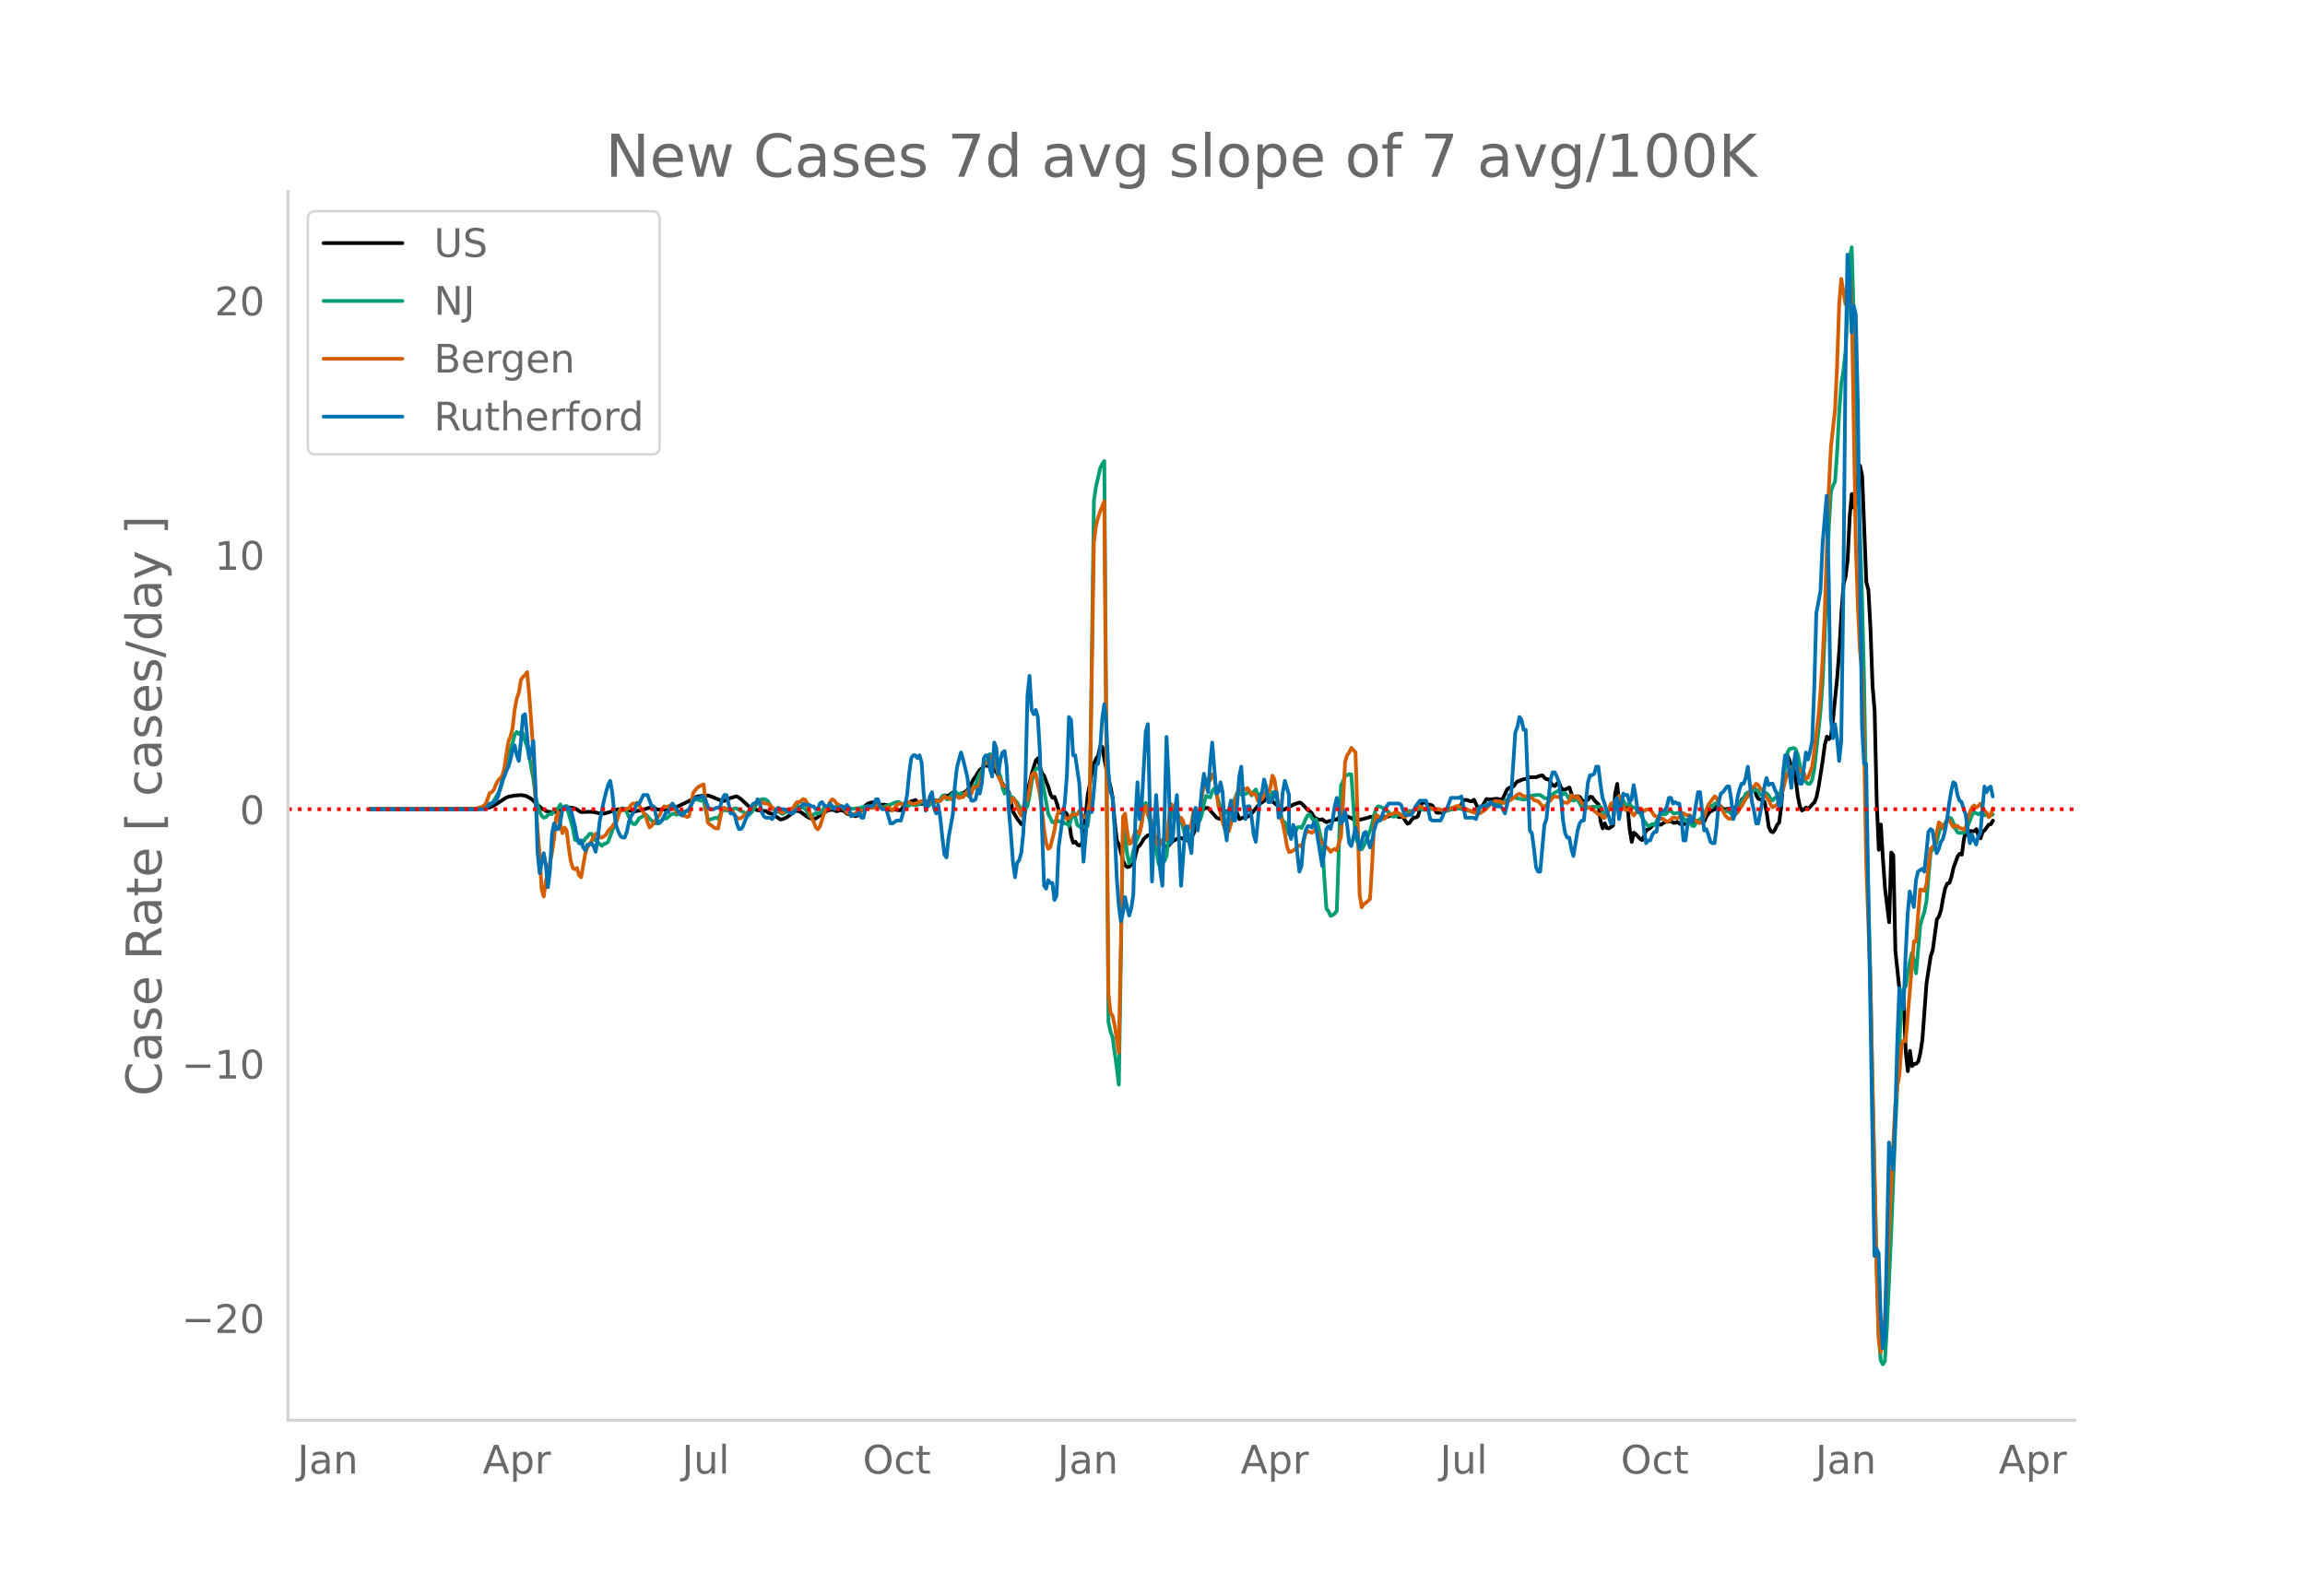 <svg height="864" viewBox="0 0 936 648" width="1248" xmlns="http://www.w3.org/2000/svg" xmlns:xlink="http://www.w3.org/1999/xlink"><defs><style>*{stroke-linecap:butt;stroke-linejoin:round}</style></defs><g id="figure_1"><path d="M0 648h936V0H0z" style="fill:#fff" id="patch_1"/><g id="axes_1"><path d="M117 576.72h725.4V77.76H117z" style="fill:none" id="patch_2"/><path clip-path="url(#p3aeb8ee21f)" d="m149.973 328.59 43.85-.123 3.374-.199 1.687-.423 1.686-.72 2.53-1.628 1.687-1.133.843-.494.843-.348 1.687-.327.843-.165 1.687-.094.843-.089 1.687.253.843.316 1.687.989.843.693.843 1.003 2.53 2.159 1.687.992.843.36 1.686.203.844-.11.843-.297 1.687-.285.843-.4 1.686-.934 2.53.286.844.213.843.437.843.608.844.416 4.216-.12 1.687.26.843.268 1.686.172.844.03 1.686-.436.844-.254.843-.42 1.687-.45.843-.179 3.373.142 2.53.737.843-.038.843-.184 1.687-.231 2.53-.866.843-.184.843-.045.844.149 1.686.625.844.073.843-.132 1.687.275 1.686-.46.843-.44.844-.257.843-.103 4.216-2.01.844-.405 2.53-1.52.843-.304 2.53-.36.843-.094.843.058.844.18 5.06 2.046.843-.08 1.686-.802.844-.394.843-.168.843-.349.843-.1 1.687 1.122 4.217 3.923.843-.08 1.686.69.844.028.843.199 1.687.069.843.684 1.686.514 3.374 2.256.843-.156 1.686-.706 3.374-2.555.843-.108.843.223.844.43 2.53 1.844 1.686.75.843.15.844-.292 3.373-2.41 1.686-.947 1.687-.2.843.202.843.449 1.687-.49.843.207.844.383.843.88.843.2.844-.15.843.616.843.35.843-.193.844-.958.843-1.555.843-.977 1.687-1.351.843-.377 1.687-.37.843.185.843.506.844.354.843.095.843-.082.843.125.844 1.212.843.884.843-.204.844.014 1.686.253.844-.033 1.686-2.408.843-.106 1.687-1.103.843-.166.844-.345 1.686 1.753.843-.264.844.164 1.686-.273.844.301 1.686-1.66.844.25.843.053.843-.133.843-.9.844-1.074 1.686.004 1.687-1.281.843-.177 1.687 1.22 2.53-1.284.843-.761.843-1.077 1.687-3.383.843-1.021.843-1.49.844-1.217.843-.65.843-.878.844-.228.843.195.843-.072.843.828.844.991.843.766 3.373 6.323 1.687 1.78 1.686 7.973 1.687 2.81 1.686 2.255.844-.078 1.686-13.79.844-2.998.843-3.703 1.687-5.372.843-.87.843 3.51.843 2.687.844.927.843 2.44.843 2.056.844 2.973.843 1.46.843-.371.843 2.36.844 3.016.843 1.03.843.396.844-.62.843.87.843 3.176.844 5.705.843 2.709.843-.42.843 1.177.844.393.843-.615.843-3.21 1.687-16.916.843-4.153.843-4.909.844-3.53.843-1.94.843-1.21.844-3.822.843.232.843 5.063 1.687 8.314.843 2.977.843 4.618.844 9.782.843 7.21.843 1.759 1.687 6.49.843 1.772.843.816.844-.141.843-.902.843-.425 1.687-6.61.843-.669.843-1.247.844-1.48 1.686-1.484.844.181.843.94.843.158 1.687 1.493 1.686.266.844 1.438.843.567 2.53-2.685 2.53-1.27.843.058 1.687.837.843.18.843-.438.843-.651.844-1.824.843-2.606 2.53-6.382.843-.958.844-.392.843.085 2.53 2.896.843.951.843.385.844.18.843-1.093.843-1.706.843-.375.844-.157.843-.54 1.687-.577 1.686 4.535 1.687-.696.843-.03 1.687-.645 2.53-3.067 1.686-1.888 1.687-1.103.843-1.046.843-.699 1.687 2.03 2.53 2.05.843.904.843.512 2.53-1.213 1.687-1.032 2.53-.852.843.402 2.53 2.672.843.474.843.92.844 1.528.843.533.843.387.844.124.843-.201.843.722.843.453.844-.409.843-.14 1.687-.485.843-.05.843-.943.844-.763 2.53.476 1.686.638.843.621.844.385 3.373-.722 2.53-.728 1.686-.201.843.161.844.372.843.098 1.687-.377.843-.079.843-.264 1.687-.67.843.005.843.664.844.379.843-.117.843.242.844 1.46.843 1.072.843-.356.843-1.268.844-.834.843-.071.843-.48 1.687-5.693.843-.027.843.525.844.392.843.128.843.321 1.687 2.839.843.06.844-.054 1.686-.557 1.687-.787.843-.202 3.373-.316 1.687-3.246.843-.039.843.103.844.38.843.074.843-.664 1.687 3.541.843-.513.843-.333 1.687-2.95 1.687.185 1.686-.238.843-.057 1.687.318.843-.55 1.687-3.638.843-.59.843-.186.844-.367.843-1.146.843-.932.844-.217.843-.388.843-.249.844-.103.843-.431.843-.256 2.53-.034 1.687-.604.843-.114.843 1.037.843.51.844.035.843 1.4.843 1.006.844.326.843-1.056.843-.28.843 2.05.844.799.843-.08.843-.483.844-.35.843 2.735.843 1.62.844-.673.843-.137.843.287.843 1.272.844.607 1.686-.777.844-1.217.843.204.843 1.31 1.687 1.613.843 6.97.843 2.79.844-2.055.843 1.925.843.121 1.687-1.166.843-12.988.843-3.925.844 8.882.843-.073 1.687.406.843.268.843 8.984.843 5.115.844-3.758.843.643 1.687 1.84.843.545.843-1.844.843-2.235.844-.315.843-.613.843-.901.844-.704.843-.21.843.366.844.218 1.686-1.143 1.687-.131.843-.196.843.686.844-.026.843-.349.843.722.843.23 1.687-.212.843-1.583.844-.21.843 1.33 2.53-.788.843.13.843.61.844-.539.843-1.91.843-1.257.844-.77.843-.513.843-.326.843-1.359.844-.682.843 1.022.843.802.844.184 1.686-.287.843.504.844.02.843-1.3.843-.273.844-.615.843-1.974.843-.811 1.687-1.296.843-.082.843-2.095.844-.542.843 3.118.843 1.399.844.181 1.686 1.031.843 4.331.844 5.894.843 1.75.843.36.844-1.026.843-1.971.843-.904.843-6.46.844-11.47.843-7.057.843-2.18.844 1.87.843 2.83.843.69.844 4.265.843 6.84.843 4.18.843 1.578.844-.497.843-.721.843.492.844-.788.843-1.037.843-.783.843-2.07.844-4.14 1.686-10.8.844-6.369.843-3.3.843 1.057.843-1.332.844-7.122 1.686-16.856.844-11.174.843-14.48.843-11.847.844-3.17.843-6.888.843-17.624.843-9.108.844 5.655.843-1.455.843-11.994.844-3.669.843 4.13 1.686 43.086.844 3.3.843 15.558.843 23.403.844 10.098.843 36.718.843 19.672.843-10.275.844 13.998.843 11.962 1.687 13.735.843-28.304.843 1.09.844 38.974 1.686 15.869.843 5.497.844-1.075.843 20.792.843 7.626.844-8.274.843 6.242.843-.878.843-.102.844-.854.843-3.408.843-5.433 1.687-23.013 1.687-10.912.843-2.582 1.686-12.476.844-1.167.843-2.649.843-4.852.844-3.985.843-1.854.843-.225.843-2.496.844-3.698 1.686-4.614.844-1.071.843.388.843-6.229.843-3.838.844 1.704.843-1.252.843.109.844-.004.843-.869.843 2.639.844 1.113.843-2.513.843-.776 1.687-2.284.843-.162.843-1.488h0" style="fill:none;stroke:#000;stroke-linecap:round;stroke-width:1.5" id="line2d_1"/><path clip-path="url(#p3aeb8ee21f)" d="m149.973 328.589 43.008-.08 2.53-.205 1.686-.451 2.53-1.626.843-1.097 2.53-4.522.843-2.708 1.687-7.837 1.687-6.136.843-2.324.843-3.268.843-1.138.844.874.843-.758.843.586.844 3.027.843 2.312.843 3.955 1.687 9.117.843 6.76.843 4.032.844 2.358.843 1.825.843.747.844-.196.843-.92.843-.462.843.095.844-1.763.843-.058.843-.61.844-1.457.843 1.652 1.686-1.053 1.687 5.998.843 3.08.844 4.647.843.355.843-.119.844 1.538.843-.721.843-1.542.843-.627.844-1.248.843-.051 1.687 2.77 2.53 2.135.843-.799.843-.17.843-.652 2.53-6.783.844-3.265.843-1.874.843-1.417.843-.37.844.41.843 1.248 1.687 3.686.843 1.075.843.094.843-1.085.844-1.376.843-.337.843-.664.844-.52.843.781.843 1.002.843.701.844 1.115 1.686-.017.844-.1.843-1.307.843-.591.844.17 1.686-1.497.843-.452.844-.062.843.444 1.687-1.112.843-.048 1.686-.383.844-.15 1.686-4.453 1.687-.041.843.314.843.183.844-.358 1.686 8.002 1.687-.19.843-.428.844-.116.843.375 1.686-3.466 1.687.048.843.23.844-.178 1.686-.877.843.106 4.217 2.3.843.198.844-.882.843-1.227 1.686-2.9.844-.715.843-.518.843-.105.844.276.843.677 1.686 2.715.844.915.843.592.843-.03 1.687.917 2.53-1.341 1.686-.875.844-.774.843-.535.843.526.844.349.843.167.843.528.843 1.284.844 1.576.843.177.843-.957.844-.386.843.068.843-.156.843-.961.844-1.319.843.099.843.502 2.53-.83.843-.022.844.134.843-.213.843-.039 1.687.577 1.687.247.843.108 3.373-.49.843-.298 1.687-.269.843.148.843-.07.844-.267.843.134 1.687.48.843.121 2.53-1.055.843-.176 1.687-.783.843-.22.843-.047.844.486.843.631.843.086.843.422.844-.16.843-.673.843.412.844.098 1.686-.468.843-.968.844.454.843 1.413.843.032.844-.655.843-1.381.843-.482.844.828.843-.212.843-.96.843-1.417.844-.28.843 1.625.843.048.844-1.434.843-.885.843-1.06 1.687 1.882.843-1.054 1.687.835.843-.187.843.857.843-1.945.844-2.422.843-.23.843-2.747.844-1.928.843-1.148.843-2.574.844-.43 1.686-3.909.843 2.65.844 1.587.843.561 1.687 4.378.843 4.665.843 2.247.843-1.425.844 1.168.843 1.641.843.189.844 1.119.843.88.843 1.558.843 1.983 1.687-.7.843-1.338.844-4.14.843-5.588.843-3.66.844-1.547.843-.54.843.092.843 4.241 2.53 14.32 1.687 3.346.843.135.843-1.266.844.838.843.08.843-.041.844.849.843-.02.843.968.844-2.65.843-3.293.843 2.397.843 3.175.844.455.843.928.843-.883.844.926.843-1.164.843-7.013 1.687-124.98.843-5.67 1.687-7.46.843-1.741.843-1.204 1.687 227.705.843 4.027.843 2.229 1.687 12.383.843 6.881 1.687-104.171.843 3.259.843 7.265.844 3.758.843-1.249.843-3.806.844-2.872 1.686-4.51.843-4.215.844-6.757.843-1.101.843 4.917.844 2.419.843 3.196.843 4.326.843 3.59.844 5.576.843 2.889.843-2.537.844-.834.843-2.05 1.687-15.42.843-3.662.843-1.51 1.687 5.42.843.632.843 3.194.844 3.64.843 1.112.843.375.843-2.256.844-5.225.843-2.188.843 1.497.844.06.843-2.597.843-4.325.844-3.124.843.386.843.255.843-2.576.844-1.048.843 1.988.843 3.162.844 2.254.843 1.782.843.673.843-.257.844-.61.843-2.008 1.687-2.926.843-2.385.843-.124.843.941.844-.581.843.362.843-.659.844-.041.843 1.243.843-1.553.844-.88.843 2.3.843.184.843.302.844-.064.843-1.757.843 1.039.844 1.457.843-2.35.843.101 1.687 4.99.843 3.834.843 2.956.844.273 1.686 4.92.843-.13.844.398.843-.86.843-2.182.844-.18.843.461.843-1.645.844-2.009.843-1.596.843-.283.843 1.537.844.91.843-.374.843 2.384.844 3.794.843 3.18.843 14.374.843 12.455.844 1.04.843 1.868.843-.323.844-.611.843-1.073 1.687-50.92.843-1.635.843-2.299.843-.287.844-.406.843.128 1.687 25.308.843 2.117.843 3.103.843-.109.844-1.401 2.53-6.046.843-3 .843-3.702.843-2.481.844-.842.843.193.843.403.844.928 1.686.776.844 1.205.843.676.843-.069.843-.301.844-.434 1.686.08.844-.555.843-.758.843-.29.843.078.844-.218 1.686-.603.844-.152 1.686.516 1.687-.09.843-.243.843-.027.844.182 1.686-.102 2.53.647.843-.028 1.687-.463 2.53-.487.843.057 1.687.423 1.686.377 1.687.284.843-.119 4.217-2.01.843-.555.843-.322 1.687-.008 1.686-.256.844.069.843-.064 1.687-.92 1.686-1.064 1.687-.276.843.056.843.29.844.064 1.686.439.844-.206.843-.37 1.686-1.124 2.53-.26.844.066.843.551.843.685.843.035.844-.206.843-.32.843-1.114.844-.632 1.686-.783 1.687 1.512.843-.449.843.989.844 1.614.843.062.843.33 1.687-.709.843 1.875.843 1.498.844-.482 1.686.49.844.037.843-.225 1.686.028 1.687-.03.843 1.764.844 1.187.843-.267.843-1.147.843-2.039.844-.238.843.688.843-3.096.844-1.21.843 1.61.843.166.844 1.585.843.224.843-.49.843 1.273.844.306.843.184.843 1.545.844.435 1.686 3.301 1.687 2.113 1.686-.84.844.398.843-1.463.843-2.01.844-.698.843-.292.843.152.843-.501.844-1.129.843.205.843.883.844.172.843-.324.843.15 2.53 3.066.843.487.844.348.843 1.106.843.329.843-1.265.844-1.036.843-.584.843-.939.844-1.19 1.686-3.503.844.067.843.38.843-1.114.843-.283 1.687 1.73.843 1.344.844.568.843-.667 1.686 1.422.844-.783.843-.995 1.687-2.668.843-.497.843-1.336.843-1.832.844-.599.843.005 2.53-1.095.843.65.844 1.429.843-.353.843-.684.843.383.844.931.843 1.523.843.48.844-1.049.843-.269.843-.51.843-2.318.844-4.328.843-5.99.843-4.739.844-1.673 1.686-.375.844.434.843 2.107 1.686 8.407.844 2.064 1.686 1.544.844-.133.843-1.644.843-4.51 1.687-15.08.843-8.516.843-11.673.844-18.37 1.686-44.27.843-14.36.844-2.53.843-1.738.843-12.216.844-16.383.843-11.147.843-5.118.844-7.776.843-17.627.843-20.192.843-4.611.844 28.15.843 35.615 2.53 78.813.843 34.753.843 51.516.844 36.2.843 30.584.843 43.009 1.687 73.229.843 30.112.843 10.009.844 1.61.843-1.33.843-14.279 1.687-37.132 1.687-42.834 2.53-52.673.843-4.298.843-.825.843-5.447.844-4.487.843-3.783.843 3.317.843 4.988 1.687-19.338.843-3.044.844-2.608.843-4.235 1.687-19.876.843-1.234.843-.664.843-2.47.844-3.611.843-2.488.843-.523.844-.767.843-1.634.843-.732.843.387.844 1.816.843 2.414.843 1.364.844.23 1.686-.074.843-.799 2.53-6.393.844-1.175 1.686.83.844-.411.843.67.843.183.843-.446.844.698.843-.221.843-.371h0" style="fill:none;stroke:#009e73;stroke-linecap:round;stroke-width:1.5" id="line2d_2"/><path clip-path="url(#p3aeb8ee21f)" d="m149.973 328.589 39.634-.102 3.374-.124 2.53-.622.843-.52.843-.69 1.687-4.546.843-.34.843-.972.844-2.137.843-1.617 1.686-1.775.844-3.098.843-5.88.843-5.078.844-2.035.843-3.438.843-7.508.843-4.444.844-2.363.843-5.225.843-1.22.844-.69.843-1.244.843 9.068 1.687 23.396.843 18.896.843 12.687.844 9.385.843 14.814.843 2.894.844-6.253.843-3.155 1.686-8.616.844-5.541.843-8.809.843-1.979.844 5.236.843 3.38.843-2.26.843 1.062.844 6.785.843 5.722.843 2.85.844.497.843-.51.843 2.94.844.826 1.686-9.543.843-2.59.844-1.402.843-1.108.843-1.764.844-1.267.843.294.843 1.154.843.135 1.687-1.142.843-1.583 1.687-1.741.843-1.267.844-.599 1.686-5.27.843.589 1.687-.792.843.011.844-1.424.843-.702.843.283.843-.554.844.984.843 1.832 1.687 2.34.843 2.873.843 2.012.843-.712 3.374-4.523.843-2.16.843-1.153.844.328.843-.294.843-.475.843-.25.844 1.177.843 1.911.843.294.844.464.843.655.843-.01.843.52.844-.329 1.686-9.487.844-1.13.843-.894.843-.69 1.687-.723.843 7.067.843 8.322.844.916.843.498.843.746.844.317.843.034 1.686-8.311.844-.09 1.686 1.062.844-.034.843.588.843 1.402.843.995.844.396.843-.215 2.53-2.08 1.687-2.205 1.686-1.776.843-.248 1.687-.25.843.566 1.687.147 3.373 2.951.843-.067.844.497.843.26.843-.746.843-.52 1.687-.192.843-.272.844-1.47.843-1.108.843.158 1.687-1.39.843.373.843 1.537.844 3.257.843 2.522.843 1.47.844 2.307.843.87.843-1.142 1.687-5.303 1.686-3.03.844-1.866.843-.882.843.531.843 1.142 1.687.973.843.972.844.712.843 1.03.843.486.844.113.843.35 1.686-1.097.844-.203.843-.328.843-.136 1.687-1.006 1.686-.113.844.079 1.686-1.572 1.687 1.606.843.18.843-.203.844-.362 1.686 1.357.844-.972.843-1.154.843-.599h.844l.843.204 1.686-.973.844.249.843.407.843.215.844-.17 1.686-.644.843-.373.844-.113.843.101.843.441.844.159.843-.679h.843l.844.17.843-.192.843.09.843-1.086.844-.814.843.656.843-.045.844.362.843.588.843-1.55.843-.124.844.86.843-.419.843.034.844-1.447.843-.95.843 2.035.843-1.153.844-2.578.843.407.843-.6.844-.904.843-3.585.843-5.314 1.687.214.843-2.34.843-.328.844.35.843 2.986.843 4.738.844 1.662.843 2.114.843.362.843-.147.844 3.856.843 2.895.843-1.787.844.803 1.686 4.693.843 1.572.844-3.732.843-2.996.843.339.844-4.467.843-5.45.843-1.12.844.555 1.686 8.333.843 6.287.844 7.701.843 5.688.843 2.284.844-.667 1.686-6.807.843-5.157.844-2.748.843.215.843.362.844 1.911.843.837.843-.43.844-.983.843-.679.843.226.843-.068.844-1.402 1.686 2.397.844.328.843-2.012.843-4.614 1.687-105.072.843-6.728.843-3.37.844-2.521 1.686-4.128 1.687 200.069.843 7.61.843 1.21.844 3.856 1.686 11.115.844-43.942.843-51.823.843-1.29.843 7.113.844 5.145.843-.361 1.687-4.705.843.08.843.802.843-3.742.844-6.536.843-.95.843 3.584.844 1.357.843 2.081 1.686 6.853.844 2.046.843-.237.843-1.923.844.374.843-.69 1.687-14.203.843.814 1.686 4.4.844 2.227.843-1.877.843 1.424.844 3.642.843-.419.843-.554.843-1.583.844-5.349.843-.463.843 2.34.844-2.532 1.686-9.85.844-2.25.843.34.843-.057.843-2.284.844 1.051.843 5.507.843 6.49.844 2.658.843 3.528.843 2.827.843 1.063.844.011.843-2.996.843-4.998.844-4.116.843-3.053.843-1.685 1.687-.69.843.543.843-.588 1.687 2.635.843-.464.844.667.843 2.375 1.686-.679.844-1.3.843-1.934.843.419.844-1.73.843-5.01.843 1.56.843 5.87.844 5.02.843 4.263.843 2.703.844 4.127.843 5.145.843 2.307.843-.113.844-.475.843-.633.843-.995.844-.441.843.407.843-2.352.844-2.963.843-.916 1.686.69.844-.577.843-1.085.843 2.035.844 2.906 1.686 1.674.843.893.844.724.843 1.176.843-.803.844-.373.843.588.843-2.93.844-2.498.843-13.66.843-16.849.843-2.747.844-1.142.843-1.81 1.687 1.798.843 25.567.843 32.17.843 5.191.844-1.278.843-.554.843-.712.844-.86.843-13.365.843-16.94.843-3.855.844.633.843.803.843.316.844-.17 1.686-1.763.844.034.843-.215.843-.633.843-.023.844.52.843.78.843.611.844-.068 1.686-1.413 1.687-1.018 1.686-1.436.844-.464.843.407.843.566.843.045 1.687-.34 1.687.623 1.686-.102.844.283.843.43.843.112 1.687-.938.843-.226 2.53-.939.843.057.843.588.844.361.843.08 3.373 1.617.844.124.843-.011.843.113 1.687-1.063.843-.656.843-1.086 2.53-2.058.843-.056 1.687.283.843.497.844-.034.843-.543.843-.327.843-.453 2.53-2.013.844-.418 1.686 1.04.844.023.843.26.843.113.843.317.844.893 1.686.452 1.687 1.945.843.283.843-.69.844-1.345.843-.566.843-1.063.844-.486.843.158.843-.067.843.859.844 1.606.843-.17.843.226.844-.724.843-2.442 1.687 1.199.843-.803 1.686 2.77.844.464.843 1.685 1.687-.25.843.702.843.509 1.687 1.504.843-.034.843 1.232.844.25.843-1.37 1.686-4.364.844-.384.843.746.843-2.454.844-1.13.843 2.227 1.687 3.505h.843l.843-.848.843 1.9.844 1.21.843-1.086 1.687-1.888 1.686 1.176.843-.577.844-.147.843.272.843 1.029.844 1.3.843.317.843.644.844.306.843-.068.843.644.843.498.844-.125 1.686-1.571.844.294.843.09.843-.396 1.687-1.673.843.588.843.328.844-.125.843 1.142.843.894.843.079.844.791.843.34.843-.848.844-1.708.843-2.646.843-2.273 2.53-3.426.843.678.844 2.285.843 1.65.843 1.391.844 1.697.843.882.843.622.843-.227.844-1.289.843-.43.843-.576.844-1.617.843-.995 1.686-3.087.844-.961.843-1.923.843-1.526.844-.61.843-1.064.843.52.844 1.504.843.464 1.686 3.143.844.962.843 1.922.843 1.04.844-.565.843-.35.843-1.403 1.687-4.953.843-3.584.843-2.714 1.687-2.782.843-.056.844.124.843-.113.843 1.39 1.687 1.12.843 2.443.843-.532 1.687-4.636.843-6.287 1.687-13.999.843-9.883.843-12.914.844-18.25 1.686-51.236.843-16.962 1.687-15.355.843-18.229.844-24.809.843-9.985 1.687 10.155.843-2.59.843-8.695.843 10.765 1.687 98.456.843 24.968.844 18.002.843 8.48.843 29.955.843 47.176 1.687 47.956.843 42.834 1.687 75.231.843 27.84.843 5.28.844-3.754.843-10.007 3.373-70.402.844-15.978.843-8.006.843-4.365.843-12.02.844-2.092.843.362 3.373-40.561.843.068 1.687-21.135.843.159.844.396.843-2.432 1.687-14.666.843-.69.843-1.142.843-4.885.844-3.991.843.7.843 1.765.844-1.55.843-1.99.843.068.843 1.674.844 1.3.843-.588.843.068.844.882.843.124.843.543.843-1.13.844-3.404.843-2.737.843-1.832.844-.78.843.916.843-.667.844-.984.843 1.73.843 1.357.843.498.844 1.967.843-.882.843-2.77h0" style="fill:none;stroke:#d55e00;stroke-linecap:round;stroke-width:1.5" id="line2d_3"/><path clip-path="url(#p3aeb8ee21f)" d="M149.973 328.589h47.224l1.687-2.304h.843l1.687-1.152.843-1.728.843-3.455.843-2.88.844-1.727.843-2.304.843-1.728.844-2.88.843-4.031.843-1.728.843 4.032.844 2.303.843-8.063.843-10.366.844-.576 1.686 17.854.844-2.304.843-4.608.843 17.854.843 27.069.844 8.638 1.686-8.063.844 4.608.843 9.215.843-6.911.843-14.974.844-4.032.843 2.304h.843l.844-2.88.843-5.183.843-1.152.843 1.152.844-.576.843.576 1.687 6.91.843 4.608.843 2.304.844-1.152.843 2.88.843 1.152.843-2.304h.844l.843-.576.843 1.152.844 2.304.843-5.184.843-7.487 1.687-8.063.843-3.455.843-2.88.844-1.728.843 4.608.843 8.639.844 5.183.843 2.304.843 1.727.843.576h.844l.843-2.303.843-4.032.844-2.304.843-1.151.843-2.304.843-1.728h.844l1.686-3.455h1.687l1.686 4.607h.844l1.686 6.911 1.687-1.152 1.687-3.455h.843l1.686-3.456 3.374 4.607h.843l.843-1.151 1.687-1.152 1.686-3.456.844-1.152h1.686l.843-.576h.844l.843 1.728.843 2.304.844 1.152h1.686l.844-.576h.843l.843-.576.843-2.88.844-1.727h.843l.843 3.455.844 4.032h.843l.843.575.843 3.456.844 2.304h.843l.843-1.152.844-2.304 1.686-3.455.844-2.304.843-1.152h.843l.843-1.728.844 1.152.843 4.032.843 1.727.844.576h1.686l.843.576.844-1.152.843-2.88.843-.575.844.576h1.686l2.53 1.728h.843l.844-1.152.843-.576h.843l1.687-2.304.843.576h1.687l.843.576h.843l.844 1.152h.843l.843-2.304.843-.576.844 1.152.843.576h.843l.844-1.152 1.686 2.304.843-.576h.844l.843-.576h.843l.844 1.152.843-1.728.843 1.152.844 3.455.843-.576h1.686l.844-1.151.843 2.303h.843l.844-4.031.843-.576h1.686l.844-.576.843-2.304h.843l.844 2.88.843 1.152h1.686l1.687 5.759h.843l1.687-1.152h1.687l.843-2.88.843-3.455.843-4.031.844-8.64.843-6.334.843-1.152h.844l.843 1.152.843-1.152.843 2.88.844 12.67.843 6.91.843-2.303.844-3.456.843-1.727.843 6.335.844 2.304.843-3.456.843 5.183.843 8.063.844 6.911.843 1.152.843-8.063 1.687-9.215.843-11.518.843-7.487.844-3.456.843-2.88.843 2.88 1.687 6.912.843 6.91.843 2.88h.844l.843-.576.843-4.031.844 1.728.843-4.032.843-10.366.844-1.152h.843l.843 5.759.843 2.88.844-13.823.843 2.304.843 10.367.844-5.76.843-2.88.843-.575.843 6.335.844 17.278.843 9.79.843 11.519.844 6.335.843-5.76.843-1.15.843-2.88.844-8.063.843-20.158.843-35.707.844-8.063.843 13.822.843 1.728.844-1.728.843 2.88.843 14.398.843 30.524.844 23.613.843 1.152.843-3.456.844 1.152h.843l.843 6.91.843-1.727.844-19.581 2.53-18.43.843-10.942.843-23.613.844 1.152.843 14.398h.843l1.687 11.518 1.686 31.676 1.687-20.157h1.686l.844-8.64.843-10.366.843-.576.844-5.759.843-12.67.843-5.76.843 8.063.844 19.582.843 8.063.843 1.727.844 13.247.843 19.581.843 11.519.844 6.335.843-3.456.843-6.335.843 4.032.844 3.455.843-2.88.843-5.759.844-30.524.843-14.974.843 14.974.843-5.183 1.687-30.524.843-2.88.844 35.708.843 28.22.843-21.31.843-13.821.844 12.67.843 18.43.843 5.759.844-27.069.843-33.403.843 17.277.844 25.917.843-1.728.843-10.942.843-6.911 1.687 36.859 1.687-23.613.843-.576.843 6.911.843 4.031.844-15.55.843-2.88.843 9.216.844-6.911.843-9.791.843-6.335.844 4.031.843 3.456.843-11.519.843-8.639 1.687 20.734.843-.576.844-4.032.843 4.032.843 13.822.843 5.76.844-12.095.843-4.032.843 8.063h.844l.843-6.335.843-11.518.843-4.032.844 13.822.843 7.487.843-5.183h.844l.843 4.607.843 6.911.844 2.88.843-8.639.843-10.366.843-1.152.844-5.184.843 2.88.843 6.335h.844l.843-1.152.843-2.88h.843l.844 10.367.843-.576.843-9.79.844-4.608 1.686 5.76v14.974l.843 2.88.844-5.76.843 2.304.843 9.214.844 7.487.843-2.303.843-10.367.844-4.031.843-1.728h.843l.843.576.844-2.304.843 2.304 2.53 15.55.843-5.76.843-9.214.844-1.152.843 1.152.843-3.456.844-5.76.843-3.455.843 4.032.844 6.335.843-1.152.843-4.031.843 5.759.844 7.487.843 1.152.843-3.456.844-4.031.843 4.031.843 4.608.843-2.88.844-3.455.843-.576.843 3.455.844 2.88.843-2.88.843-4.031.843-2.88.844-1.152h.843l1.687-4.607 1.686-2.304h4.217l.843.576.843 2.304.844 1.727h2.53l1.686-3.455 1.687-2.304h2.53l.843 3.456.843 4.031.843.576h3.374l.843-1.728.843-2.303.843-.576 1.687-4.608h3.373l.843-.576.844 4.032.843 4.607h3.373l.844.576.843-2.303.843-2.88h2.53l.843-.576.844-1.152.843.576.843 1.152h2.53l.843 1.152.844 1.728.843-3.456.843-4.031h.843l1.687-25.341.843-2.304.844-4.031.843 1.152.843 4.031h.844l1.686 40.89.843 1.153.844 6.335.843 7.487.843 1.727h.844l1.686-19.005.843-2.304 1.687-16.126.843-2.88h.844l.843 1.729.843 2.303.843 6.335.844 9.215.843 5.184.843 1.727h.844l.843 4.608.843 2.88 1.687-10.367.843-2.88.843-1.152h.844l1.686-15.55.844-2.88h.843l.843-.575.843-2.88h.844l.843 6.911.843 5.76.844 2.303.843 2.88.843 2.303.843 2.88h.844l.843-9.215.843-1.152.844 8.64 1.686-10.367.844.576h.843l.843 2.88.843-1.153.844-5.759.843 4.607.843 6.336h1.687l.843 7.487.843 5.183.844-1.152h.843l.843-2.304.844-1.151h.843l.843-5.184.844-3.455h1.686l.843-1.728.844-3.456h.843l.843 2.304.844-.576.843.576h.843l.843 5.76.844 9.214h.843l.843-6.911.844-2.88.843 2.304.843-1.728 1.687-10.366h.843l1.687 15.55.843-.576.843 2.303.844 2.88.843.576h.843l.843-6.911.844-9.79.843-3.456.843-.576 1.687-2.304h.843l.843 5.183.844 8.063.843-2.303.843-6.336.844-3.455.843-2.304h.843l.843-2.304.844-4.607 1.686 14.398.844 3.456.843 5.183h.843l1.687-8.639.843-6.335.843-3.456.844 2.88.843-.576h.843l.844 2.304.843 1.728.843 5.183.843-.576.844-13.246.843-6.911h.843l1.687 13.246.843-9.215.844-5.183.843 8.063.843 4.607h.843l1.687-12.67.843 2.88.844-3.456.843-4.032.843-21.309.843-30.524 1.687-9.214.843-19.006 1.687-19.581.843 34.555.843 55.865.844 8.063.843-5.76.843 5.76.844 9.214.843-8.063.843-59.32.844-88.116.843-50.105.843 8.638.843 23.037.844-10.942.843 3.455.843 36.284 1.687 130.734.843 15.55h.843l1.687 97.331 1.687 102.515.843-2.88.843 1.728.843 25.917.844 12.67.843-4.607.843-36.86.844-42.042.843 4.607.843 6.335.844-20.733.843-31.1.843-21.885.843 6.911.844 1.728.843-21.885.843-16.702.844-9.215.843 3.456.843 2.88.843-10.943.844-3.456 1.686-1.151.844 1.151.843-7.487.843-8.638.844-1.152.843.576.843 5.759.843 3.455.844-1.727.843-2.88.843-1.152.844-3.455.843-4.608.843-6.335.843-5.183.844-3.456.843.576.843 4.608.844 2.303.843.576.843 2.88.843 2.303.844 6.912.843 4.607.843-3.456.844 2.304.843 1.728.843-3.456.844-1.151 1.686-19.006.843 2.304.844-1.728.843-.576.843 4.031h0" style="fill:none;stroke:#0072b2;stroke-linecap:round;stroke-width:1.5" id="line2d_4"/><path clip-path="url(#p3aeb8ee21f)" d="M117 328.589h725.4" style="fill:none;stroke:red;stroke-dasharray:1.5,2.475;stroke-dashoffset:0;stroke-width:1.5" id="line2d_5"/><path d="M117 576.72V77.76" style="fill:none;stroke:#d3d3d3;stroke-linecap:square;stroke-linejoin:miter;stroke-width:1.25" id="patch_3"/><path d="M117 576.72h725.4" style="fill:none;stroke:#d3d3d3;stroke-linecap:square;stroke-linejoin:miter;stroke-width:1.25" id="patch_4"/><g id="matplotlib.axis_1"><g id="xtick_1"><g style="fill:#696969" transform="matrix(.16 0 0 -.16 120.774 598.378)" id="text_1"><defs><path d="M9.813 72.906h9.859V5.078q0-13.187-5-19.14-5-5.954-16.094-5.954h-3.75v8.297h3.078q6.531 0 9.219 3.672Q9.813-4.39 9.813 5.078z" id="DejaVuSans-74"/><path d="M34.281 27.484q-10.89 0-15.093-2.484-4.204-2.484-4.204-8.5 0-4.781 3.157-7.594 3.156-2.797 8.562-2.797 7.485 0 12 5.297 4.516 5.297 4.516 14.078v2zm17.922 3.72V0H43.22v8.297Q40.14 3.328 35.547.953q-4.594-2.375-11.234-2.375-8.391 0-13.36 4.719Q6 8.016 6 15.922q0 9.219 6.172 13.906 6.187 4.688 18.437 4.688h12.61v.89q0 6.203-4.078 9.594-4.078 3.39-11.453 3.39-4.688 0-9.141-1.124-4.438-1.125-8.531-3.375v8.312q4.921 1.906 9.562 2.844 4.64.953 9.031.953 11.875 0 17.735-6.156 5.86-6.14 5.86-18.64z" id="DejaVuSans-97"/><path d="M54.89 33.016V0h-8.984v32.719q0 7.765-3.031 11.61-3.031 3.858-9.078 3.858-7.281 0-11.484-4.64-4.204-4.625-4.204-12.64V0H9.08v54.688h9.03v-8.5q3.235 4.937 7.594 7.374Q30.078 56 35.797 56q9.422 0 14.25-5.828 4.844-5.828 4.844-17.156z" id="DejaVuSans-110"/></defs><use xlink:href="#DejaVuSans-74"/><use x="29.492" xlink:href="#DejaVuSans-97"/><use x="90.771" xlink:href="#DejaVuSans-110"/></g></g><g id="xtick_2"><g style="fill:#696969" transform="matrix(.16 0 0 -.16 196.006 598.378)" id="text_2"><defs><path d="M34.188 63.188 20.797 26.906h26.812zm-5.579 9.718h11.188L67.578 0h-10.25l-6.64 18.703h-32.86L11.188 0H.78z" id="DejaVuSans-65"/><path d="M18.11 8.203v-29H9.077v75.484h9.031v-8.296q2.844 4.875 7.157 7.234Q29.594 56 35.594 56q9.968 0 16.187-7.906 6.235-7.907 6.235-20.797T51.78 6.484q-6.218-7.906-16.187-7.906-6 0-10.328 2.375-4.313 2.375-7.157 7.25zm30.578 19.094q0 9.906-4.079 15.547-4.078 5.64-11.203 5.64-7.14 0-11.218-5.64-4.079-5.64-4.079-15.547 0-9.906 4.078-15.547 4.079-5.64 11.22-5.64 7.124 0 11.202 5.64t4.078 15.547z" id="DejaVuSans-112"/><path d="M41.11 46.297q-1.516.875-3.297 1.281Q36.03 48 33.89 48q-7.625 0-11.703-4.953-4.079-4.953-4.079-14.234V0H9.08v54.688h9.03v-8.5q2.844 4.984 7.375 7.39Q30.031 56 36.531 56q.922 0 2.047-.125 1.125-.11 2.484-.36z" id="DejaVuSans-114"/></defs><use xlink:href="#DejaVuSans-65"/><use x="68.408" xlink:href="#DejaVuSans-112"/><use x="131.885" xlink:href="#DejaVuSans-114"/></g></g><g id="xtick_3"><g style="fill:#696969" transform="matrix(.16 0 0 -.16 276.934 598.378)" id="text_3"><defs><path d="M8.5 21.578v33.11h8.984V21.922q0-7.766 3.016-11.656 3.031-3.875 9.094-3.875 7.265 0 11.484 4.64 4.234 4.64 4.234 12.656v31h8.985V0h-8.984v8.406Q42.047 3.422 37.718 1q-4.313-2.422-10.032-2.422-9.421 0-14.312 5.86Q8.5 10.296 8.5 21.578zM31.11 56z" id="DejaVuSans-117"/><path d="M9.422 75.984h8.984V0H9.422z" id="DejaVuSans-108"/></defs><use xlink:href="#DejaVuSans-74"/><use x="29.492" xlink:href="#DejaVuSans-117"/><use x="92.871" xlink:href="#DejaVuSans-108"/></g></g><g id="xtick_4"><g style="fill:#696969" transform="matrix(.16 0 0 -.16 350.336 598.378)" id="text_4"><defs><path d="M39.406 66.219q-10.75 0-17.078-8.016-6.312-8-6.312-21.828 0-13.766 6.312-21.781 6.328-8 17.078-8 10.735 0 17.016 8 6.281 8.015 6.281 21.781 0 13.828-6.281 21.828-6.281 8.016-17.016 8.016zm0 8q15.328 0 24.5-10.281 9.188-10.282 9.188-27.563 0-17.234-9.188-27.516-9.172-10.28-24.5-10.28-15.375 0-24.593 10.25-9.204 10.265-9.204 27.546t9.204 27.563q9.218 10.28 24.593 10.28z" id="DejaVuSans-79"/><path d="M48.781 52.594v-8.407q-3.812 2.11-7.64 3.157-3.828 1.047-7.735 1.047-8.75 0-13.593-5.547-4.829-5.532-4.829-15.547 0-10.016 4.829-15.563 4.843-5.53 13.593-5.53 3.907 0 7.735 1.046 3.828 1.047 7.64 3.156V2.094Q45.016.344 40.984-.531q-4.015-.89-8.562-.89-12.36 0-19.64 7.765-7.266 7.765-7.266 20.953 0 13.375 7.343 21.031Q20.22 56 33.016 56q4.14 0 8.093-.86 3.953-.843 7.672-2.546z" id="DejaVuSans-99"/><path d="M18.313 70.219V54.688h18.5v-6.985h-18.5V18.016q0-6.688 1.828-8.594 1.828-1.906 7.453-1.906h9.218V0h-9.218q-10.407 0-14.36 3.875-3.953 3.89-3.953 14.14v29.688H2.687v6.984h6.594V70.22z" id="DejaVuSans-116"/></defs><use xlink:href="#DejaVuSans-79"/><use x="78.711" xlink:href="#DejaVuSans-99"/><use x="133.691" xlink:href="#DejaVuSans-116"/></g></g><g id="xtick_5"><g style="fill:#696969" transform="matrix(.16 0 0 -.16 429.42 598.378)" id="text_5"><use xlink:href="#DejaVuSans-74"/><use x="29.492" xlink:href="#DejaVuSans-97"/><use x="90.771" xlink:href="#DejaVuSans-110"/></g></g><g id="xtick_6"><g style="fill:#696969" transform="matrix(.16 0 0 -.16 503.808 598.378)" id="text_6"><use xlink:href="#DejaVuSans-65"/><use x="68.408" xlink:href="#DejaVuSans-112"/><use x="131.885" xlink:href="#DejaVuSans-114"/></g></g><g id="xtick_7"><g style="fill:#696969" transform="matrix(.16 0 0 -.16 584.735 598.378)" id="text_7"><use xlink:href="#DejaVuSans-74"/><use x="29.492" xlink:href="#DejaVuSans-117"/><use x="92.871" xlink:href="#DejaVuSans-108"/></g></g><g id="xtick_8"><g style="fill:#696969" transform="matrix(.16 0 0 -.16 658.138 598.378)" id="text_8"><use xlink:href="#DejaVuSans-79"/><use x="78.711" xlink:href="#DejaVuSans-99"/><use x="133.691" xlink:href="#DejaVuSans-116"/></g></g><g id="xtick_9"><g style="fill:#696969" transform="matrix(.16 0 0 -.16 737.221 598.378)" id="text_9"><use xlink:href="#DejaVuSans-74"/><use x="29.492" xlink:href="#DejaVuSans-97"/><use x="90.771" xlink:href="#DejaVuSans-110"/></g></g><g id="xtick_10"><g style="fill:#696969" transform="matrix(.16 0 0 -.16 811.61 598.378)" id="text_10"><use xlink:href="#DejaVuSans-65"/><use x="68.408" xlink:href="#DejaVuSans-112"/><use x="131.885" xlink:href="#DejaVuSans-114"/></g></g></g><g id="matplotlib.axis_2"><g id="ytick_1"><g style="fill:#696969" transform="matrix(.16 0 0 -.16 73.733 541.274)" id="text_11"><defs><path d="M10.594 35.5h62.593v-8.297H10.594z" id="DejaVuSans-8722"/><path d="M19.188 8.297h34.421V0H7.33v8.297q5.609 5.812 15.296 15.594 9.703 9.797 12.188 12.64 4.734 5.313 6.609 9 1.89 3.688 1.89 7.25 0 5.813-4.078 9.469-4.078 3.672-10.625 3.672-4.64 0-9.797-1.61-5.14-1.609-11-4.89v9.969Q13.767 71.78 18.938 73q5.188 1.219 9.485 1.219 11.328 0 18.062-5.672 6.735-5.656 6.735-15.125 0-4.5-1.688-8.531-1.672-4.016-6.125-9.485-1.218-1.422-7.765-8.187-6.532-6.766-18.453-18.922z" id="DejaVuSans-50"/><path d="M31.781 66.406q-7.61 0-11.453-7.5Q16.5 51.422 16.5 36.375q0-14.984 3.828-22.484 3.844-7.5 11.453-7.5 7.672 0 11.5 7.5 3.844 7.5 3.844 22.484 0 15.047-3.844 22.531-3.828 7.5-11.5 7.5zm0 7.813q12.266 0 18.735-9.703 6.468-9.688 6.468-28.141 0-18.406-6.468-28.11-6.47-9.687-18.735-9.687-12.25 0-18.718 9.688-6.47 9.703-6.47 28.109 0 18.453 6.47 28.14Q19.53 74.22 31.78 74.22z" id="DejaVuSans-48"/></defs><use xlink:href="#DejaVuSans-8722"/><use x="83.789" xlink:href="#DejaVuSans-50"/><use x="147.412" xlink:href="#DejaVuSans-48"/></g></g><g id="ytick_2"><g style="fill:#696969" transform="matrix(.16 0 0 -.16 73.733 437.97)" id="text_12"><defs><path d="M12.406 8.297h16.11v55.625l-17.532-3.516v8.985l17.438 3.515h9.86V8.296H54.39V0H12.406z" id="DejaVuSans-49"/></defs><use xlink:href="#DejaVuSans-8722"/><use x="83.789" xlink:href="#DejaVuSans-49"/><use x="147.412" xlink:href="#DejaVuSans-48"/></g></g><g id="ytick_3"><use xlink:href="#DejaVuSans-48" style="fill:#696969" transform="matrix(.16 0 0 -.16 97.32 334.668)" id="text_13"/></g><g id="ytick_4"><g style="fill:#696969" transform="matrix(.16 0 0 -.16 87.14 231.364)" id="text_14"><use xlink:href="#DejaVuSans-49"/><use x="63.623" xlink:href="#DejaVuSans-48"/></g></g><g id="ytick_5"><g style="fill:#696969" transform="matrix(.16 0 0 -.16 87.14 128.061)" id="text_15"><use xlink:href="#DejaVuSans-50"/><use x="63.623" xlink:href="#DejaVuSans-48"/></g></g><g style="fill:#696969" transform="matrix(0 -.2 -.2 0 65.573 445.117)" id="text_16"><defs><path d="M64.406 67.281v-10.39q-4.984 4.64-10.625 6.922-5.64 2.296-11.984 2.296-12.5 0-19.14-7.64-6.641-7.64-6.641-22.094 0-14.406 6.64-22.047 6.64-7.64 19.14-7.64 6.345 0 11.985 2.296 5.64 2.297 10.625 6.938V5.609Q59.234 2.094 53.437.33q-5.78-1.75-12.218-1.75-16.563 0-26.094 10.124-9.516 10.14-9.516 27.672 0 17.578 9.516 27.703 9.531 10.14 26.094 10.14 6.531 0 12.312-1.734 5.797-1.734 10.875-5.203z" id="DejaVuSans-67"/><path d="M44.281 53.078v-8.5q-3.797 1.953-7.906 2.922-4.094.984-8.5.984-6.688 0-10.031-2.047-3.344-2.046-3.344-6.156 0-3.125 2.39-4.906 2.391-1.781 9.626-3.39l3.078-.688q9.562-2.047 13.593-5.781 4.032-3.735 4.032-10.422 0-7.625-6.032-12.078-6.03-4.438-16.578-4.438-4.39 0-9.156.86Q10.688.296 5.422 2v9.281q4.984-2.594 9.812-3.89 4.829-1.282 9.579-1.282 6.343 0 9.75 2.172 3.421 2.172 3.421 6.125 0 3.656-2.468 5.61-2.453 1.953-10.813 3.765l-3.125.735q-8.344 1.75-12.062 5.39-3.704 3.64-3.704 9.985 0 7.718 5.47 11.906Q16.75 56 26.811 56q4.97 0 9.36-.734 4.406-.72 8.11-2.188z" id="DejaVuSans-115"/><path d="M56.203 29.594v-4.39H14.891q.593-9.282 5.593-14.142 5-4.859 13.938-4.859 5.172 0 10.031 1.266 4.86 1.265 9.656 3.812v-8.5Q49.266.734 44.187-.344 39.11-1.422 33.892-1.422q-13.094 0-20.735 7.61-7.64 7.625-7.64 20.625 0 13.421 7.25 21.296Q20.016 56 32.328 56q11.031 0 17.453-7.11 6.422-7.093 6.422-19.296zm-8.984 2.64q-.094 7.36-4.125 11.75-4.032 4.407-10.672 4.407-7.516 0-12.031-4.25-4.516-4.25-5.203-11.97z" id="DejaVuSans-101"/><path d="M44.39 34.188q3.172-1.079 6.172-4.594 3-3.516 6.032-9.672L66.609 0H56l-9.313 18.703q-3.624 7.328-7.015 9.719-3.39 2.39-9.25 2.39h-10.75V0h-9.86v72.906h22.266q12.5 0 18.656-5.234 6.157-5.219 6.157-15.766 0-6.89-3.203-11.437-3.204-4.532-9.297-6.282zM19.673 64.797V38.922h12.406q7.125 0 10.766 3.297 3.64 3.297 3.64 9.687 0 6.39-3.64 9.64-3.64 3.25-10.766 3.25z" id="DejaVuSans-82"/><path d="M8.594 75.984h20.703V69H17.578V-6.203h11.719v-6.984H8.594z" id="DejaVuSans-91"/><path d="M25.39 72.906h8.297L8.297-9.28H0z" id="DejaVuSans-47"/><path d="M45.406 46.39v29.594h8.985V0h-8.985v8.203Q42.578 3.328 38.25.953q-4.313-2.375-10.375-2.375-9.906 0-16.14 7.906-6.22 7.922-6.22 20.813 0 12.89 6.22 20.797Q17.968 56 27.874 56q6.063 0 10.375-2.375 4.328-2.36 7.156-7.234zm-30.61-19.093q0-9.906 4.079-15.547 4.078-5.64 11.203-5.64 7.125 0 11.219 5.64 4.11 5.64 4.11 15.547 0 9.906-4.11 15.547-4.094 5.64-11.219 5.64-7.125 0-11.203-5.64-4.078-5.64-4.078-15.547z" id="DejaVuSans-100"/><path d="M32.172-5.078q-3.797-9.766-7.422-12.735-3.61-2.984-9.656-2.984H7.906v7.516h5.282q3.703 0 5.75 1.765Q21-9.766 23.483-3.219l1.61 4.094-22.11 53.813H12.5l17.094-42.766 17.093 42.766h9.516z" id="DejaVuSans-121"/><path d="M30.422 75.984v-89.171H9.719v6.984H21.39V69H9.719v6.984z" id="DejaVuSans-93"/></defs><use xlink:href="#DejaVuSans-67"/><use x="69.824" xlink:href="#DejaVuSans-97"/><use x="131.104" xlink:href="#DejaVuSans-115"/><use x="183.203" xlink:href="#DejaVuSans-101"/><use x="244.727" xlink:href="#DejaVuSans-32"/><use x="276.514" xlink:href="#DejaVuSans-82"/><use x="343.746" xlink:href="#DejaVuSans-97"/><use x="405.025" xlink:href="#DejaVuSans-116"/><use x="444.234" xlink:href="#DejaVuSans-101"/><use x="505.758" xlink:href="#DejaVuSans-32"/><use x="537.545" xlink:href="#DejaVuSans-91"/><use x="576.559" xlink:href="#DejaVuSans-32"/><use x="608.346" xlink:href="#DejaVuSans-99"/><use x="663.326" xlink:href="#DejaVuSans-97"/><use x="724.605" xlink:href="#DejaVuSans-115"/><use x="776.705" xlink:href="#DejaVuSans-101"/><use x="838.229" xlink:href="#DejaVuSans-115"/><use x="890.328" xlink:href="#DejaVuSans-47"/><use x="924.02" xlink:href="#DejaVuSans-100"/><use x="987.496" xlink:href="#DejaVuSans-97"/><use x="1048.775" xlink:href="#DejaVuSans-121"/><use x="1107.955" xlink:href="#DejaVuSans-32"/><use x="1139.742" xlink:href="#DejaVuSans-93"/></g></g><g style="fill:#696969" transform="matrix(.24 0 0 -.24 245.86 71.76)" id="text_17"><defs><path d="M9.813 72.906h13.28l32.329-60.984v60.984h9.562V0h-13.28L19.39 60.984V0H9.813z" id="DejaVuSans-78"/><path d="M4.203 54.688h8.985l11.234-42.672 11.172 42.672h10.593l11.235-42.672 11.187 42.672h8.985L63.28 0H52.688L40.922 44.828 29.109 0H18.5z" id="DejaVuSans-119"/><path d="M8.203 72.906h46.875v-4.203L28.61 0H18.312L43.22 64.594H8.203z" id="DejaVuSans-55"/><path d="M2.984 54.688H12.5L29.594 8.797l17.093 45.89h9.516L35.687 0H23.485z" id="DejaVuSans-118"/><path d="M45.406 27.984q0 9.766-4.031 15.125-4.016 5.375-11.297 5.375-7.219 0-11.25-5.375-4.031-5.359-4.031-15.125 0-9.718 4.031-15.093t11.25-5.375q7.281 0 11.297 5.375 4.031 5.375 4.031 15.093zm8.985-21.203q0-13.953-6.203-20.765Q42-20.797 29.203-20.797q-4.734 0-8.937.703-4.203.703-8.157 2.172v8.735q3.954-2.141 7.813-3.157 3.86-1.031 7.86-1.031 8.843 0 13.234 4.61 4.39 4.609 4.39 13.937v4.453q-2.781-4.844-7.125-7.234Q33.938 0 27.875 0 17.828 0 11.672 7.656q-6.156 7.672-6.156 20.328 0 12.688 6.156 20.344Q17.828 56 27.875 56q6.063 0 10.406-2.39 4.344-2.391 7.125-7.22v8.297h8.985z" id="DejaVuSans-103"/><path d="M30.61 48.39q-7.22 0-11.422-5.64-4.204-5.64-4.204-15.453 0-9.813 4.172-15.453 4.188-5.64 11.453-5.64 7.188 0 11.375 5.655 4.203 5.672 4.203 15.438 0 9.719-4.203 15.406-4.187 5.688-11.375 5.688zm0 7.61q11.718 0 18.406-7.625 6.703-7.61 6.703-21.078 0-13.422-6.703-21.078-6.688-7.64-18.407-7.64-11.765 0-18.437 7.64-6.656 7.656-6.656 21.078 0 13.469 6.656 21.078Q18.844 56 30.609 56z" id="DejaVuSans-111"/><path d="M37.11 75.984V68.5h-8.594q-4.828 0-6.72-1.953-1.874-1.953-1.874-7.031v-4.828h14.797v-6.985H19.922V0H10.89v47.703H2.297v6.984h8.594V58.5q0 9.125 4.25 13.297 4.25 4.187 13.468 4.187z" id="DejaVuSans-102"/><path d="M9.813 72.906h9.859V42.094L52.39 72.906h12.703L28.906 38.922 67.672 0H54.688L19.672 35.11V0h-9.86z" id="DejaVuSans-75"/></defs><use xlink:href="#DejaVuSans-78"/><use x="74.805" xlink:href="#DejaVuSans-101"/><use x="136.328" xlink:href="#DejaVuSans-119"/><use x="218.115" xlink:href="#DejaVuSans-32"/><use x="249.902" xlink:href="#DejaVuSans-67"/><use x="319.727" xlink:href="#DejaVuSans-97"/><use x="381.006" xlink:href="#DejaVuSans-115"/><use x="433.105" xlink:href="#DejaVuSans-101"/><use x="494.629" xlink:href="#DejaVuSans-115"/><use x="546.729" xlink:href="#DejaVuSans-32"/><use x="578.516" xlink:href="#DejaVuSans-55"/><use x="642.139" xlink:href="#DejaVuSans-100"/><use x="705.615" xlink:href="#DejaVuSans-32"/><use x="737.402" xlink:href="#DejaVuSans-97"/><use x="798.682" xlink:href="#DejaVuSans-118"/><use x="857.861" xlink:href="#DejaVuSans-103"/><use x="921.338" xlink:href="#DejaVuSans-32"/><use x="953.125" xlink:href="#DejaVuSans-115"/><use x="1005.225" xlink:href="#DejaVuSans-108"/><use x="1033.008" xlink:href="#DejaVuSans-111"/><use x="1094.189" xlink:href="#DejaVuSans-112"/><use x="1157.666" xlink:href="#DejaVuSans-101"/><use x="1219.189" xlink:href="#DejaVuSans-32"/><use x="1250.977" xlink:href="#DejaVuSans-111"/><use x="1312.158" xlink:href="#DejaVuSans-102"/><use x="1347.363" xlink:href="#DejaVuSans-32"/><use x="1379.15" xlink:href="#DejaVuSans-55"/><use x="1442.773" xlink:href="#DejaVuSans-32"/><use x="1474.561" xlink:href="#DejaVuSans-97"/><use x="1535.84" xlink:href="#DejaVuSans-118"/><use x="1595.02" xlink:href="#DejaVuSans-103"/><use x="1658.496" xlink:href="#DejaVuSans-47"/><use x="1692.188" xlink:href="#DejaVuSans-49"/><use x="1755.811" xlink:href="#DejaVuSans-48"/><use x="1819.434" xlink:href="#DejaVuSans-48"/><use x="1883.057" xlink:href="#DejaVuSans-75"/></g><g id="legend_1"><path d="M128.2 184.5h136.45q3.2 0 3.2-3.2V88.96q0-3.2-3.2-3.2H128.2q-3.2 0-3.2 3.2v92.34q0 3.2 3.2 3.2z" style="fill:none;opacity:.8;stroke:#ccc;stroke-linejoin:miter" id="patch_5"/><path d="M131.4 98.718h32" style="fill:none;stroke:#000;stroke-linecap:round;stroke-width:1.5" id="line2d_6"/><g style="fill:#696969" transform="matrix(.16 0 0 -.16 176.2 104.317)" id="text_18"><defs><path d="M8.688 72.906h9.921V28.61q0-11.718 4.235-16.875 4.25-5.14 13.781-5.14 9.469 0 13.719 5.14 4.25 5.157 4.25 16.875v44.297H64.5V27.391q0-14.25-7.063-21.532-7.046-7.28-20.812-7.28-13.828 0-20.89 7.28-7.047 7.282-7.047 21.532z" id="DejaVuSans-85"/><path d="M53.516 70.516V60.89q-5.61 2.687-10.594 4-4.984 1.328-9.625 1.328-8.047 0-12.422-3.125t-4.375-8.89q0-4.845 2.906-7.313 2.907-2.453 11.016-3.97l5.953-1.218q11.031-2.11 16.281-7.406 5.25-5.297 5.25-14.172 0-10.61-7.11-16.078-7.093-5.469-20.812-5.469-5.172 0-11.015 1.172Q13.14.922 6.89 3.219v10.156q6-3.36 11.765-5.078 5.766-1.703 11.328-1.703 8.438 0 13.032 3.312 4.593 3.328 4.593 9.485 0 5.359-3.297 8.39-3.296 3.032-10.812 4.547L27.484 33.5q-11.03 2.188-15.968 6.875-4.922 4.688-4.922 13.047 0 9.672 6.812 15.234 6.813 5.563 18.766 5.563 5.14 0 10.453-.938 5.328-.922 10.89-2.765z" id="DejaVuSans-83"/></defs><use xlink:href="#DejaVuSans-85"/><use x="73.193" xlink:href="#DejaVuSans-83"/></g><path d="M131.4 122.203h32" style="fill:none;stroke:#009e73;stroke-linecap:round;stroke-width:1.5" id="line2d_8"/><g style="fill:#696969" transform="matrix(.16 0 0 -.16 176.2 127.802)" id="text_19"><use xlink:href="#DejaVuSans-78"/><use x="74.805" xlink:href="#DejaVuSans-74"/></g><path d="M131.4 145.688h32" style="fill:none;stroke:#d55e00;stroke-linecap:round;stroke-width:1.5" id="line2d_10"/><g style="fill:#696969" transform="matrix(.16 0 0 -.16 176.2 151.287)" id="text_20"><defs><path d="M19.672 34.813V8.108H35.5q7.953 0 11.781 3.297 3.844 3.297 3.844 10.078 0 6.844-3.844 10.078-3.828 3.25-11.781 3.25zm0 29.984V42.828h14.61q7.218 0 10.75 2.703 3.546 2.719 3.546 8.282 0 5.515-3.547 8.25-3.531 2.734-10.75 2.734zm-9.86 8.11h25.204q11.28 0 17.375-4.688Q58.5 63.53 58.5 54.89q0-6.703-3.125-10.657-3.125-3.953-9.188-4.922 7.282-1.562 11.313-6.53 4.031-4.954 4.031-12.376 0-9.765-6.64-15.093Q48.25 0 35.984 0H9.812z" id="DejaVuSans-66"/></defs><use xlink:href="#DejaVuSans-66"/><use x="68.604" xlink:href="#DejaVuSans-101"/><use x="130.127" xlink:href="#DejaVuSans-114"/><use x="169.49" xlink:href="#DejaVuSans-103"/><use x="232.967" xlink:href="#DejaVuSans-101"/><use x="294.49" xlink:href="#DejaVuSans-110"/></g><path d="M131.4 169.173h32" style="fill:none;stroke:#0072b2;stroke-linecap:round;stroke-width:1.5" id="line2d_12"/><g style="fill:#696969" transform="matrix(.16 0 0 -.16 176.2 174.773)" id="text_21"><defs><path d="M54.89 33.016V0h-8.984v32.719q0 7.765-3.031 11.61-3.031 3.858-9.078 3.858-7.281 0-11.484-4.64-4.204-4.625-4.204-12.64V0H9.08v75.984h9.03V46.188q3.235 4.937 7.594 7.374Q30.078 56 35.797 56q9.422 0 14.25-5.828 4.844-5.828 4.844-17.156z" id="DejaVuSans-104"/></defs><use xlink:href="#DejaVuSans-82"/><use x="64.982" xlink:href="#DejaVuSans-117"/><use x="128.361" xlink:href="#DejaVuSans-116"/><use x="167.57" xlink:href="#DejaVuSans-104"/><use x="230.949" xlink:href="#DejaVuSans-101"/><use x="292.473" xlink:href="#DejaVuSans-114"/><use x="333.586" xlink:href="#DejaVuSans-102"/><use x="368.791" xlink:href="#DejaVuSans-111"/><use x="429.973" xlink:href="#DejaVuSans-114"/><use x="469.336" xlink:href="#DejaVuSans-100"/></g></g></g></g><defs><clipPath id="p3aeb8ee21f"><path d="M117 77.76h725.4v498.96H117z"/></clipPath></defs></svg>